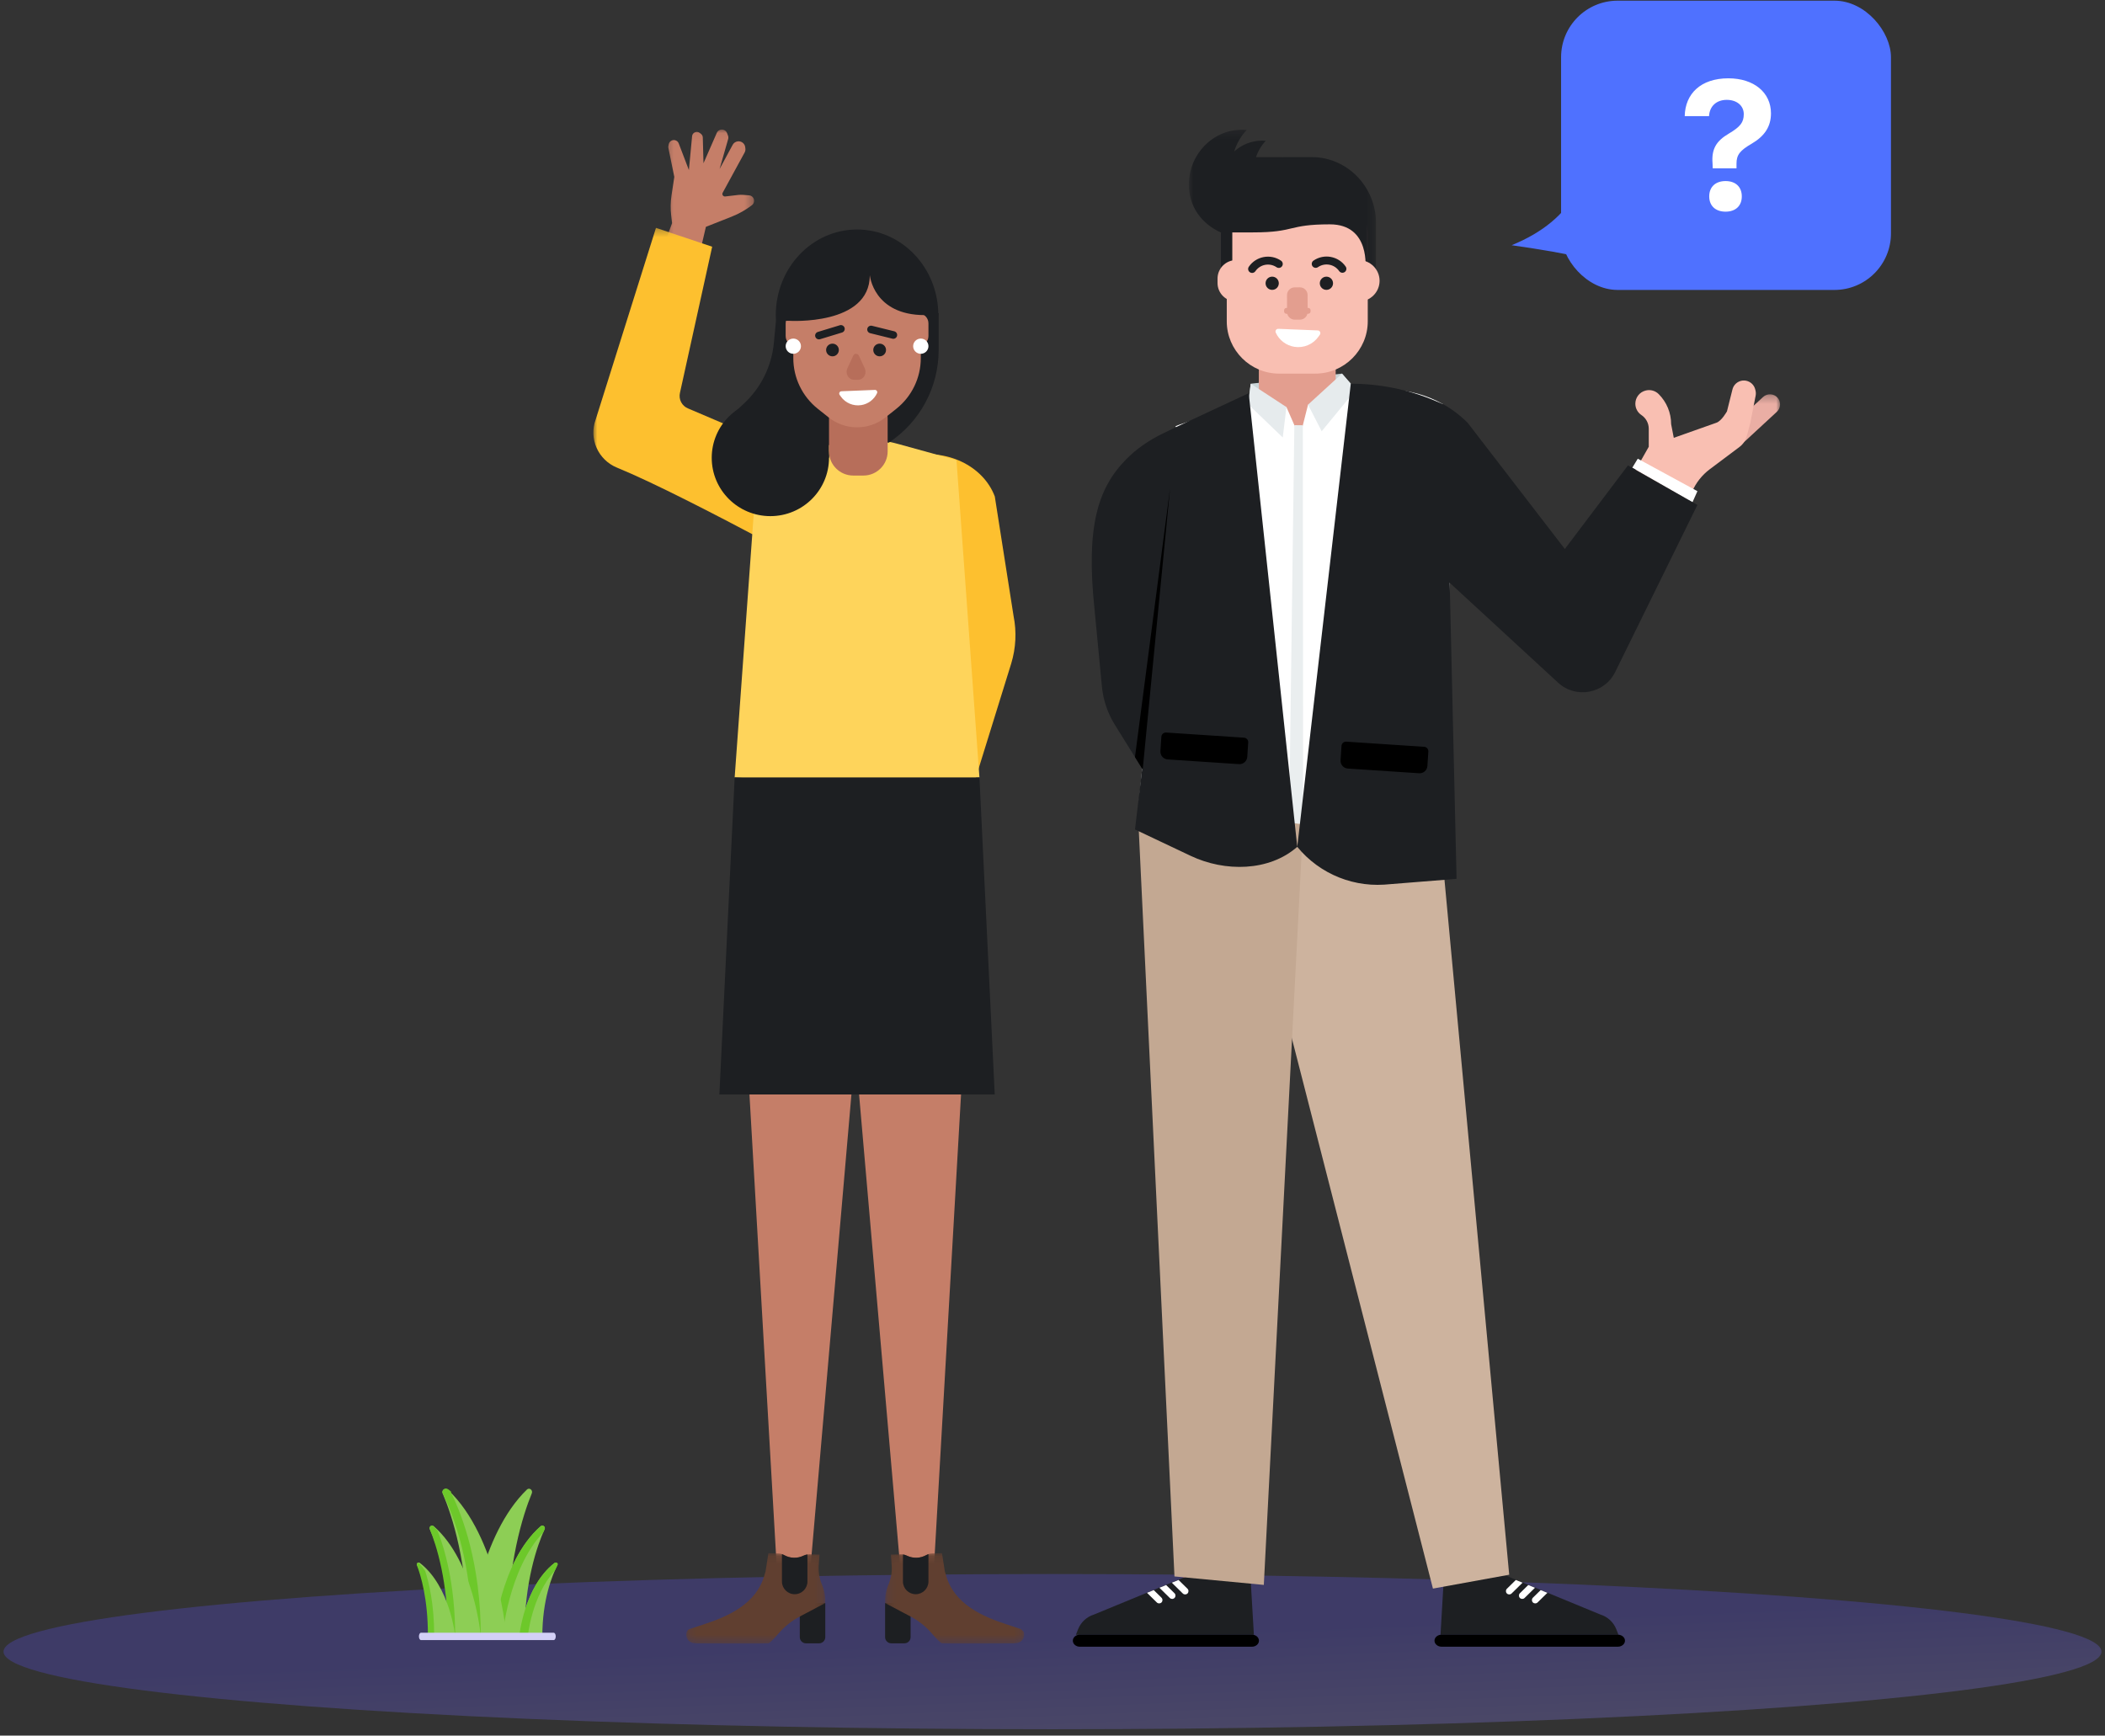 <?xml version="1.0" encoding="UTF-8" standalone="no"?>
<svg width="268px" height="221px" viewBox="0 0 268 221" version="1.1" xmlns="http://www.w3.org/2000/svg" xmlns:xlink="http://www.w3.org/1999/xlink">
    <rect x="0" y="0" width="268" height="221" fill="#333333" stroke="none"/>
    <!-- Generator: Sketch 48.2 (47327) - http://www.bohemiancoding.com/sketch -->
    <title>Group 16</title>
    <desc>Created with Sketch.</desc>
    <defs>
        <linearGradient x1="85.861%" y1="100%" x2="52.575%" y2="40.322%" id="linearGradient-1">
            <stop stop-color="#988CFF" offset="0%"></stop>
            <stop stop-color="#5E53FF" offset="100%"></stop>
        </linearGradient>
        <polygon id="path-2" points="0 0.278 7.111 0.278 7.111 7.046 0 7.046"></polygon>
        <polygon id="path-4" points="0.244 0.247 24.071 0.247 24.071 20.089 0.244 20.089"></polygon>
        <polygon id="path-6" points="0.294 0.048 11.704 0.048 11.704 15.226 0.294 15.226"></polygon>
        <polygon id="path-8" points="0 0.294 35.036 0.294 35.036 46.88 0 46.88"></polygon>
        <polygon id="path-10" points="0.138 0.122 17.842 0.122 17.842 11.628 0.138 11.628"></polygon>
        <polygon id="path-12" points="0.138 0.122 17.843 0.122 17.843 11.628 0.138 11.628"></polygon>
    </defs>
    <g id="Home-Page---1440px" stroke="none" stroke-width="1" fill="none" fill-rule="evenodd" transform="translate(-314, -924)">
        <g id="Group-11" transform="translate(79, 674)">
            <g id="Group-9" transform="translate(201, 250)">
                <g id="Group-16" transform="translate(34, 0)">
                    <g id="message6-copy" transform="translate(192.456, 0.086)">
                        <rect id="Rectangle-39" fill="#4F71FF" x="6.295" y="0" width="42" height="36.833" rx="7.2"></rect>
                        <path d="M0,31.138 C3.966,29.518 6.731,27.219 8.296,24.243 C10.644,19.779 13.238,33.688 9.511,32.822 C7.026,32.245 3.856,31.684 0,31.138 Z" id="Path-2" fill="#4F71FF"></path>
                        <path d="M22.036,14.697 C22.093,11.852 24.082,9.886 27.589,9.886 C30.857,9.886 33.017,11.703 33.017,14.342 C33.017,16.056 32.182,17.256 30.571,18.204 C29.052,19.084 28.629,19.644 28.629,20.741 L28.629,21.346 L25.601,21.346 L25.578,20.718 C25.43,18.89 26.058,17.862 27.635,16.936 C29.109,16.056 29.554,15.508 29.554,14.445 C29.554,13.383 28.686,12.629 27.384,12.629 C26.07,12.629 25.201,13.44 25.133,14.697 L22.036,14.697 Z M27.235,26.865 C25.955,26.865 25.156,26.122 25.156,24.923 C25.156,23.712 25.955,22.969 27.235,22.969 C28.515,22.969 29.303,23.712 29.303,24.923 C29.303,26.122 28.515,26.865 27.235,26.865 Z" id="?" fill="#FFFFFF"></path>
                    </g>
                    <ellipse id="Oval-3" fill="url(#linearGradient-1)" opacity="0.256" cx="134" cy="210.305" rx="133.55" ry="9.882"></ellipse>
                    <g id="grass-copy" transform="translate(53.06, 189.557)" fill-rule="nonzero">
                        <path d="M14.023,0.112 C11.065,2.98 9.204,7.324 8.156,11.103 C9.322,15.305 9.59,18.809 9.59,18.809 L11.534,18.809 C11.534,9.501 13.515,3.351 14.644,0.6 C14.816,0.181 14.339,-0.194 14.023,0.112 Z" id="Shape" fill="#8DCE55"></path>
                        <path d="M8.79,9.404 C8.559,9.925 8.347,10.441 8.156,10.946 C9.781,15.234 10.155,18.809 10.155,18.809 L11.418,18.809 C11.418,18.808 10.951,14.341 8.79,9.404 Z" id="Shape" fill="#6DC82A"></path>
                        <path d="M9.787,18.809 C9.787,18.809 10.588,9.33 15.767,4.786 C16.028,4.557 16.424,4.838 16.281,5.152 C15.345,7.215 13.704,11.828 13.704,18.809 L9.787,18.809 Z" id="Shape" fill="#8DCE55"></path>
                        <path d="M16.281,5.152 C16.424,4.838 16.028,4.557 15.767,4.786 C10.588,9.33 9.787,18.809 9.787,18.809 L10.916,18.809 C10.916,18.809 11.634,10.314 16.105,5.553 C16.166,5.41 16.225,5.276 16.281,5.152 Z" id="Shape" fill="#6DC82A"></path>
                        <path d="M13.049,18.809 C13.049,18.809 13.65,12.49 17.534,9.46 C17.73,9.307 18.027,9.495 17.92,9.704 C17.218,11.08 15.987,14.155 15.987,18.809 L13.049,18.809 Z" id="Shape" fill="#8DCE55"></path>
                        <path d="M17.92,9.704 C18.027,9.495 17.73,9.307 17.534,9.46 C13.65,12.49 13.049,18.809 13.049,18.809 L14.135,18.809 C14.135,18.809 14.625,13.659 17.579,10.428 C17.7,10.15 17.816,9.908 17.92,9.704 Z" id="Shape" fill="#6DC82A"></path>
                        <path d="M11.418,18.809 C11.418,18.809 10.417,6.171 3.943,0.112 C3.616,-0.194 3.122,0.181 3.3,0.6 C4.47,3.351 6.521,9.501 6.521,18.809 L11.418,18.809 Z" id="Shape" fill="#8DCE55"></path>
                        <path d="M4.369,0.373 C4.265,0.285 4.16,0.197 4.053,0.112 C3.674,-0.194 3.099,0.181 3.306,0.6 C4.666,3.351 7.052,9.501 7.052,18.809 L8.156,18.809 C8.156,9.501 5.77,3.351 4.41,0.6 C4.371,0.521 4.359,0.444 4.369,0.373 Z" id="Shape" fill="#6DC82A"></path>
                        <path d="M8.156,18.809 C8.156,18.809 7.355,9.33 2.175,4.786 C1.914,4.557 1.519,4.838 1.661,5.152 C2.597,7.215 4.238,11.828 4.238,18.809 L8.156,18.809 Z" id="Shape" fill="#8DCE55"></path>
                        <path d="M2.122,4.786 C1.886,4.557 1.53,4.838 1.658,5.152 C2.502,7.215 3.983,11.828 3.983,18.809 L4.893,18.809 C4.893,12.018 3.492,7.468 2.639,5.326 C2.472,5.14 2.3,4.959 2.122,4.786 Z" id="Shape" fill="#6DC82A"></path>
                        <path d="M4.893,18.809 C4.893,18.809 4.293,12.49 0.408,9.46 C0.212,9.307 -0.084,9.495 0.023,9.704 C0.725,11.08 1.955,14.155 1.955,18.809 L4.893,18.809 Z" id="Shape" fill="#8DCE55"></path>
                        <g id="Group" transform="translate(0, 9.404)">
                            <path d="M0.296,0.096 C0.154,-0.053 -0.061,0.13 0.016,0.334 C0.526,1.674 1.418,4.67 1.418,9.203 L2.216,9.203 C2.216,5.365 1.576,2.63 1.071,1.068 C0.835,0.718 0.578,0.391 0.296,0.096 Z" id="Shape" fill="#6DC82A"></path>
                            <path d="M17.426,9.875 L0.546,9.875 C0.397,9.875 0.276,9.664 0.276,9.404 C0.276,9.145 0.397,8.934 0.546,8.934 L17.426,8.934 C17.576,8.934 17.696,9.145 17.696,9.404 C17.696,9.664 17.576,9.875 17.426,9.875 Z" id="Shape" fill="#D3D0F7"></path>
                        </g>
                    </g>
                    <g id="Page-1" transform="translate(181.215, 113.644) scale(-1, 1) translate(-181.215, -113.644) translate(135.799, 16.171)">
                        <polygon id="Fill-1" fill="#CAD5D8" points="55.774 31.401 67.393 32.688 67.649 34.71 60.826 36.39 54.655 32.688"></polygon>
                        <g id="Group-90" transform="translate(0, 0.089)">
                            <path d="M86.98,60.974 L85.946,69.646 C85.605,72.516 84.553,75.254 82.887,77.616 L65.641,102.062 L74.38,56.613 L86.98,60.974 Z" id="Fill-2" fill="#F9BFB2"></path>
                            <path d="M69.091,186.798 L76.071,186.798 C76.137,186.798 76.191,186.744 76.191,186.678 L74.843,174.182 C74.843,174.116 74.789,174.063 74.723,174.063 L67.743,174.063 C67.677,174.063 67.623,174.116 67.623,174.182 L68.971,186.678 C68.971,186.744 69.025,186.798 69.091,186.798" id="Fill-4" fill="#993355"></path>
                            <path d="M41.987,187.43 L35.195,185.834 C35.131,185.819 35.091,185.754 35.106,185.69 L37.966,173.531 C37.981,173.467 38.046,173.427 38.11,173.442 L44.902,175.038 C44.966,175.053 45.006,175.118 44.991,175.182 L42.131,187.341 C42.116,187.405 42.051,187.445 41.987,187.43" id="Fill-16" fill="#993355"></path>
                            <g id="Group-10" transform="translate(19.391, 183.72)">
                                <path d="M15.776,0.535 L22.784,0.924 C23.144,0.944 23.433,1.232 23.454,1.592 L23.841,8.173 L1.18,8.173 L1.464,7.461 C1.822,6.569 2.562,5.886 3.48,5.602 L15.776,0.535 Z" id="Fill-18" fill="#1D1F22"></path>
                                <path d="M23.702,9.696 L1.26,9.696 C0.762,9.696 0.355,9.352 0.355,8.931 C0.355,8.51 0.762,8.165 1.26,8.165 L23.702,8.165 C24.199,8.165 24.607,8.51 24.607,8.931 C24.607,9.352 24.199,9.696 23.702,9.696" id="Fill-20" fill="#000000"></path>
                                <g id="Group-2" transform="translate(13.207, 3.007) rotate(-5) translate(-13.207, -3.007) translate(10.245, 1.028)" fill="#FFFFFF">
                                    <path d="M4.548,2.031 C4.699,2.208 4.969,2.229 5.146,2.078 C5.324,1.926 5.345,1.657 5.193,1.48 L4.157,0.267 L3.274,0.54 L4.548,2.031 Z" id="Fill-22"></path>
                                    <path d="M2.85,2.455 C3.001,2.633 3.271,2.654 3.448,2.502 C3.626,2.351 3.647,2.081 3.495,1.904 L2.527,0.771 L1.644,1.044 L2.85,2.455 Z" id="Fill-24"></path>
                                    <path d="M1.152,2.879 C1.303,3.057 1.573,3.078 1.75,2.927 C1.928,2.775 1.949,2.506 1.797,2.328 L0.898,1.276 L0.014,1.549 L1.152,2.879 Z" id="Fill-26"></path>
                                </g>
                            </g>
                            <g id="Group-10-Copy" transform="translate(78.491, 188.668) scale(-1, 1) translate(-78.491, -188.668) translate(66.15, 183.72)">
                                <path d="M15.776,0.535 L22.784,0.924 C23.144,0.944 23.433,1.232 23.454,1.592 L23.841,8.173 L1.18,8.173 L1.464,7.461 C1.822,6.569 2.562,5.886 3.48,5.602 L15.776,0.535 Z" id="Fill-18" fill="#1D1F22"></path>
                                <path d="M23.601,9.696 L1.674,9.696 C1.188,9.696 0.79,9.352 0.79,8.931 C0.79,8.51 1.188,8.165 1.674,8.165 L23.601,8.165 C24.087,8.165 24.485,8.51 24.485,8.931 C24.485,9.352 24.087,9.696 23.601,9.696" id="Fill-20" fill="#000000"></path>
                                <g id="Group-2" transform="translate(13.207, 3.007) rotate(-5) translate(-13.207, -3.007) translate(10.245, 1.028)" fill="#FFFFFF">
                                    <path d="M4.548,2.031 C4.699,2.208 4.969,2.229 5.146,2.078 C5.324,1.926 5.345,1.657 5.193,1.48 L4.157,0.267 L3.274,0.54 L4.548,2.031 Z" id="Fill-22"></path>
                                    <path d="M2.85,2.455 C3.001,2.633 3.271,2.654 3.448,2.502 C3.626,2.351 3.647,2.081 3.495,1.904 L2.527,0.771 L1.644,1.044 L2.85,2.455 Z" id="Fill-24"></path>
                                    <path d="M1.152,2.879 C1.303,3.057 1.573,3.078 1.75,2.927 C1.928,2.775 1.949,2.506 1.797,2.328 L0.898,1.276 L0.014,1.549 L1.152,2.879 Z" id="Fill-26"></path>
                                </g>
                            </g>
                            <polygon id="Fill-28" fill="#CDB39E" points="43.269 89.93 34.486 184.251 44.195 186.016 72.462 75.753"></polygon>
                            <polygon id="Fill-30" fill="#C3A892" points="81.76 87.109 77.102 184.47 65.727 185.547 60.721 88.651"></polygon>
                            <g id="Group-34" transform="translate(0, 33.668)">
                                <mask id="mask-3" fill="white">
                                    <use xlink:href="#path-2"></use>
                                </mask>
                                <g id="Clip-33"></g>
                                <path d="M6.77,6.634 C6.289,7.154 5.47,7.186 4.95,6.705 L0.412,2.509 C-0.108,2.028 -0.14,1.209 0.341,0.689 C0.822,0.17 1.641,0.138 2.161,0.619 L6.699,4.815 C7.219,5.296 7.251,6.114 6.77,6.634" id="Fill-32" fill="#EAAEA4" mask="url(#mask-3)"></path>
                            </g>
                            <path d="M3.797,37.631 C4.185,38.919 4.225,39.946 5.17,40.653 L8.945,43.484 C9.932,44.224 10.71,45.208 11.201,46.34 L20.304,67.305 C21.847,70.86 26.516,71.694 29.195,68.894 L36.085,61.694 L29.819,53.723 L26.401,57.709 L16.717,40.627 L16.717,38.338 C16.717,37.634 17.069,36.976 17.655,36.586 C18.137,36.265 18.426,35.725 18.426,35.146 C18.426,34.352 17.886,33.66 17.115,33.467 L17.099,33.463 C16.509,33.315 15.885,33.489 15.455,33.918 C14.439,34.933 13.869,36.309 13.869,37.744 L13.532,39.488 L8.106,37.568 C7.438,37.346 6.759,36.115 6.759,36.115 L6.061,33.322 C5.955,32.899 5.67,32.544 5.28,32.349 C4.426,31.922 3.396,32.396 3.164,33.322 L3.127,33.473 C3.074,33.685 3.068,33.906 3.11,34.121 L3.797,37.631 Z" id="Fill-35" fill="#F9BFB2"></path>
                            <path d="M81.759,87.109 L43.269,89.93 L42.058,58.012 L42.909,35.202 C44.896,34.081 47.131,33.441 49.449,33.358 L55.408,33.351 C59.158,33.346 62.89,33.857 66.503,34.866 C71.461,36.252 77.834,38.083 76.898,38.083 L81.759,87.109 Z" id="Fill-37" fill="#FFFFFF"></path>
                            <path d="M61.469,44.548 C58.778,44.548 56.577,42.347 56.577,39.658 L56.577,29.431 C56.577,26.742 58.778,24.541 61.469,24.541 C64.16,24.541 66.361,26.742 66.361,29.431 L66.361,39.658 C66.361,42.347 64.16,44.548 61.469,44.548" id="Fill-39" fill="#E39E8F"></path>
                            <path d="M63.786,31.312 L59.152,31.312 C55.491,31.312 52.494,28.317 52.494,24.657 L52.494,13.644 C52.494,9.984 55.491,6.99 59.152,6.99 L63.786,6.99 C67.448,6.99 70.444,9.984 70.444,13.644 L70.444,24.657 C70.444,28.317 67.448,31.312 63.786,31.312" id="Fill-41" fill="#F9BFB2"></path>
                            <path d="M55.719,18.473 C55.62,18.473 55.521,18.444 55.433,18.384 C55.204,18.226 55.146,17.911 55.304,17.682 C56.227,16.343 58.067,16.003 59.407,16.925 C59.636,17.084 59.694,17.398 59.537,17.628 C59.378,17.858 59.064,17.915 58.834,17.757 C57.953,17.151 56.743,17.374 56.136,18.255 C56.038,18.397 55.88,18.473 55.719,18.473" id="Fill-43" fill="#1D1F22"></path>
                            <path d="M67.218,18.494 C67.057,18.493 66.899,18.417 66.801,18.274 C66.198,17.39 64.988,17.164 64.105,17.767 C63.875,17.924 63.561,17.866 63.403,17.635 C63.246,17.404 63.305,17.09 63.535,16.933 C64.879,16.015 66.718,16.362 67.636,17.704 C67.793,17.934 67.734,18.248 67.503,18.406 C67.416,18.466 67.316,18.494 67.218,18.494" id="Fill-45" fill="#1D1F22"></path>
                            <path d="M61.79,24.443 L61.125,24.442 C60.587,24.441 60.148,24.001 60.149,23.464 L60.153,21.302 C60.154,20.765 60.595,20.326 61.132,20.327 L61.798,20.329 C62.335,20.33 62.774,20.77 62.773,21.307 L62.769,23.468 C62.768,24.006 62.328,24.444 61.79,24.443" id="Fill-47" fill="#E39E8F"></path>
                            <path d="M62.843,23.697 L60.074,23.692 C59.909,23.692 59.775,23.557 59.775,23.392 L59.775,23.243 C59.776,23.078 59.911,22.944 60.075,22.944 L62.845,22.949 C63.01,22.949 63.144,23.084 63.144,23.249 L63.143,23.399 C63.143,23.563 63.008,23.698 62.843,23.697" id="Fill-49" fill="#E39E8F"></path>
                            <path d="M58.859,25.813 L63.879,25.609 C64.136,25.598 64.313,25.862 64.207,26.096 L64.206,26.097 C63.768,27.059 62.875,27.737 61.83,27.902 C60.646,28.088 59.458,27.586 58.767,26.606 L58.591,26.356 C58.434,26.133 58.586,25.824 58.859,25.813" id="Fill-51" fill="#FFFFFF"></path>
                            <path d="M58.599,19.809 C58.599,20.273 58.222,20.65 57.757,20.65 C57.291,20.65 56.914,20.273 56.914,19.809 C56.914,19.344 57.291,18.967 57.757,18.967 C58.222,18.967 58.599,19.344 58.599,19.809" id="Fill-53" fill="#1D1F22"></path>
                            <path d="M65.504,19.809 C65.504,20.273 65.127,20.65 64.662,20.65 C64.196,20.65 63.819,20.273 63.819,19.809 C63.819,19.344 64.196,18.967 64.662,18.967 C65.127,18.967 65.504,19.344 65.504,19.809" id="Fill-55" fill="#1D1F22"></path>
                            <g id="Group-59" transform="translate(51.198, 0)">
                                <mask id="mask-5" fill="white">
                                    <use xlink:href="#path-4"></use>
                                </mask>
                                <g id="Clip-58"></g>
                                <path d="M24.071,7.241 C24.071,3.379 21.024,0.247 17.264,0.247 C17.074,0.247 16.887,0.261 16.701,0.277 C17.425,1.043 17.977,1.979 18.301,3.02 C17.345,2.167 16.099,1.646 14.733,1.646 C14.581,1.646 14.431,1.657 14.283,1.669 C14.835,2.254 15.259,2.963 15.522,3.749 L12.074,3.749 L12.085,3.758 C11.996,3.755 11.908,3.744 11.817,3.744 L8.413,3.744 C3.92,3.744 0.244,7.521 0.244,12.137 L0.244,20.089 L1.605,18.069 C1.605,18.069 0.882,12.306 6.113,12.306 C11.559,12.306 10.456,13.331 15.902,13.331 L18.541,13.331 L18.541,17.733 L19.987,19.079 L19.987,13.348 C22.39,12.269 24.071,10.109 24.071,7.241" id="Fill-57" fill="#1D1F22" mask="url(#mask-5)"></path>
                            </g>
                            <path d="M54,22.126 L53.623,22.126 C52.174,22.126 50.989,20.942 50.989,19.493 C50.989,18.045 52.174,16.86 53.623,16.86 L54,16.86 L54,22.126 Z" id="Fill-60" fill="#F9BFB2"></path>
                            <path d="M69.269,22.126 L69.269,16.86 C70.561,16.86 71.619,17.917 71.619,19.209 L71.619,19.778 C71.619,21.07 70.561,22.126 69.269,22.126" id="Fill-62" fill="#F9BFB2"></path>
                            <path d="M60.097,35.265 L61.152,39.443 L62.847,35.571 L68.7,36.3 C68.7,36.3 69.865,51.17 69.528,51.17 C69.191,51.17 56.577,49.88 56.577,49.88 L53.29,36.3 L60.097,35.265 Z" id="Fill-64" fill="#FFFFFF"></path>
                            <polygon id="Fill-66" fill="#E6EBED" points="58.361 38.653 53.999 33.352 55.774 31.312 60.097 35.265"></polygon>
                            <polygon id="Fill-68" fill="#E6EBED" points="63.315 39.443 67.724 35.209 67.394 32.598 62.847 35.571"></polygon>
                            <polygon id="Fill-70" fill="#EAEEEF" points="60.721 88.651 60.759 37.888 61.839 37.875 62.507 88.52"></polygon>
                            <polygon id="Fill-72" fill="#FFFFFF" points="18.813 43.292 18.117 42.147 10.523 46.281 11.161 47.712"></polygon>
                            <path d="M78.585,38.939 L76.903,38.125 L67.649,33.806 L61.469,91.568 L54.655,32.599 C50.963,32.599 47.308,33.34 43.908,34.779 L42.909,35.201 C41.765,35.841 40.711,36.638 39.77,37.579 L27.402,53.645 L19.364,42.999 L10.523,48.032 L20.967,69.258 C22.306,72.063 25.98,72.771 28.265,70.663 L42.061,57.945 L41.188,95.644 L50.392,96.381 C54.942,96.676 59.323,94.605 61.981,90.901 L61.469,91.568 C65.06,94.722 70.694,94.773 75.014,92.727 L82.126,89.359 L81.215,81.615 L82.444,79.643 L84.69,76.031 C85.61,74.553 86.176,72.883 86.341,71.149 L87.284,61.274 C88.379,50.879 86.898,45.942 83.271,42.243 C81.924,40.869 80.318,39.777 78.585,38.939 Z" id="Fill-74" fill="#1D1F22"></path>
                            <polygon id="Fill-76" fill="#000000" points="82.132 80.143 81.147 81.724 77.664 45.941"></polygon>
                            <path d="M55.034,81.6 L45.954,82.199 C45.411,82.235 44.937,81.82 44.901,81.277 L44.78,79.437 C44.759,79.124 44.998,78.852 45.31,78.831 L55.23,78.176 C55.542,78.156 55.815,78.395 55.836,78.707 L55.957,80.547 C55.993,81.09 55.578,81.564 55.034,81.6" id="Fill-86" fill="#000000"></path>
                            <path d="M77.969,80.439 L68.889,81.038 C68.345,81.074 67.871,80.659 67.835,80.116 L67.714,78.276 C67.693,77.963 67.932,77.691 68.245,77.67 L78.164,77.015 C78.477,76.995 78.749,77.234 78.77,77.546 L78.892,79.386 C78.927,79.929 78.512,80.403 77.969,80.439" id="Fill-88" fill="#000000"></path>
                        </g>
                    </g>
                    <g id="Page-1" transform="translate(75.544, 16.171)">
                        <path d="M39.457,42.131 L40.303,41.934 C44.887,40.866 49.628,43.108 51.11,47.045 L53.502,62.279 C53.9,64.282 53.798,66.336 53.204,68.301 L48.587,83.184 L40.796,74.393 L42.42,46.886 L39.457,42.131 Z" id="Fill-1" fill="#FDC02F"></path>
                        <g id="Group-5" transform="translate(8.764, 0.275)">
                            <mask id="mask-7" fill="white">
                                <use xlink:href="#path-6"></use>
                            </mask>
                            <g id="Clip-4"></g>
                            <path d="M0.294,14.593 L1.259,11.966 L1.146,11.01 C1.045,10.154 1.058,9.289 1.186,8.438 L1.542,6.079 L0.79,2.4 C0.772,2.313 0.772,2.223 0.79,2.135 L0.836,1.912 C0.911,1.556 1.261,1.327 1.619,1.401 L1.62,1.401 C1.842,1.447 2.025,1.602 2.105,1.813 L3.4,5.21 L3.807,0.893 C3.824,0.712 3.923,0.548 4.077,0.447 L4.077,0.447 C4.295,0.305 4.579,0.318 4.782,0.478 L4.94,0.601 C5.08,0.711 5.164,0.878 5.169,1.057 L5.258,4.341 L6.952,0.47 C7.02,0.313 7.143,0.187 7.298,0.115 L7.298,0.115 C7.67,-0.059 8.111,0.119 8.257,0.501 L8.379,0.821 C8.433,0.962 8.439,1.117 8.398,1.262 L7.306,5.077 L8.972,1.994 C9.104,1.749 9.347,1.585 9.624,1.552 L9.624,1.552 C10.092,1.497 10.517,1.83 10.572,2.296 L10.592,2.468 C10.613,2.642 10.579,2.818 10.495,2.973 L7.701,8.095 C7.576,8.325 7.763,8.601 8.025,8.57 L9.662,8.378 C9.875,8.353 10.089,8.349 10.302,8.366 L11.058,8.426 C11.391,8.452 11.66,8.709 11.699,9.04 L11.699,9.042 C11.728,9.285 11.626,9.526 11.431,9.676 C10.646,10.279 9.78,10.771 8.858,11.135 L5.564,12.437 L4.913,15.226 L0.294,14.593 Z" id="Fill-3" fill="#C57E68" mask="url(#mask-7)"></path>
                        </g>
                        <g id="Group-8" transform="translate(0, 12.549)">
                            <mask id="mask-9" fill="white">
                                <use xlink:href="#path-8"></use>
                            </mask>
                            <g id="Clip-7"></g>
                            <path d="M7.972,0.294 L15.127,2.694 L11.028,21.289 C10.826,22.123 11.272,22.978 12.073,23.294 L33.416,32.393 C33.416,32.393 35.912,47.066 34.707,46.878 C33.77,46.731 12.287,34.62 3.009,30.824 C0.594,29.836 -0.602,27.125 0.3,24.687 L7.972,0.294 Z" id="Fill-6" fill="#FDC02F" mask="url(#mask-9)"></path>
                        </g>
                        <polygon id="Fill-9" fill="#C57E68" points="19.818 122.223 23.51 186.176 27.405 186.176 33.248 118.67"></polygon>
                        <polygon id="Fill-11" fill="#C57E68" points="46.868 122.22 43.205 186.175 39.309 186.176 33.437 118.673"></polygon>
                        <path d="M46.232,42.411 L38.954,40.401 C35.435,39.413 31.71,39.413 28.191,40.401 L20.913,42.444 L17.991,82.818 L33.573,83.787 L49.154,82.818 L46.232,42.411 Z" id="Fill-13" fill="#FED45B"></path>
                        <polygon id="Fill-15" fill="#1D1F22" points="51.102 123.192 16.044 123.192 17.991 82.818 49.154 82.818"></polygon>
                        <path d="M23.25,24.679 L22.976,27.525 C22.693,30.477 21.329,33.222 19.146,35.24 L17.991,36.307 L30.002,42.121 L30.002,40.506 L37.63,40.183 C41.585,37.559 43.96,33.143 43.96,28.414 L43.96,23.71 L26.431,22.095 L23.25,24.679 Z" id="Fill-17" fill="#1D1F22"></path>
                        <path d="M30.002,42.121 C30.002,46.224 26.659,49.549 22.536,49.549 C18.412,49.549 15.07,46.224 15.07,42.121 C15.07,38.018 18.412,34.692 22.536,34.692 C26.659,34.692 30.002,38.018 30.002,42.121" id="Fill-19" fill="#1D1F22"></path>
                        <path d="M34.384,44.381 L33.086,44.381 C31.39,44.381 30.002,43.001 30.002,41.313 L30.002,37.114 C30.002,35.426 31.39,34.046 33.086,34.046 L34.384,34.046 C36.08,34.046 37.468,35.426 37.468,37.114 L37.468,41.313 C37.468,43.001 36.08,44.381 34.384,44.381" id="Fill-21" fill="#B76E5A"></path>
                        <path d="M33.573,17.573 L25.457,17.573 L25.457,24.356 L25.457,29.432 C25.457,31.94 26.603,34.311 28.571,35.878 L29.952,36.977 C32.069,38.663 35.077,38.663 37.193,36.977 L38.575,35.878 C40.542,34.311 41.688,31.94 41.688,29.432 L41.688,24.356 L41.688,17.573 L33.573,17.573 Z" id="Fill-23" fill="#C57E68"></path>
                        <path d="M25.782,27.909 C25.068,27.909 24.484,27.327 24.484,26.617 L24.484,25.002 C24.484,24.291 25.068,23.71 25.782,23.71 C26.496,23.71 27.08,24.291 27.08,25.002 L27.08,26.617 C27.08,27.327 26.496,27.909 25.782,27.909" id="Fill-25" fill="#C57E68"></path>
                        <path d="M41.363,27.909 C40.649,27.909 40.065,27.327 40.065,26.617 L40.065,25.002 C40.065,24.291 40.649,23.71 41.363,23.71 C42.077,23.71 42.662,24.291 42.662,25.002 L42.662,26.617 C42.662,27.327 42.077,27.909 41.363,27.909" id="Fill-27" fill="#C57E68"></path>
                        <path d="M35.196,18.865 C35.196,18.865 35.642,23.952 42.195,23.952 L43.92,23.952 C43.92,17.931 39.287,13.051 33.573,13.051 C27.858,13.051 23.226,17.931 23.226,23.952 C23.226,24.197 23.236,24.439 23.251,24.679 L24.95,24.679 C24.95,24.679 35.196,25.325 35.196,18.865" id="Fill-29" fill="#1D1F22"></path>
                        <path d="M26.431,27.909 C26.431,28.444 25.995,28.878 25.457,28.878 C24.92,28.878 24.484,28.444 24.484,27.909 C24.484,27.374 24.92,26.94 25.457,26.94 C25.995,26.94 26.431,27.374 26.431,27.909" id="Fill-31" fill="#FFFFFF"></path>
                        <path d="M42.662,27.909 C42.662,28.444 42.226,28.878 41.688,28.878 C41.15,28.878 40.714,28.444 40.714,27.909 C40.714,27.374 41.15,26.94 41.688,26.94 C42.226,26.94 42.662,27.374 42.662,27.909" id="Fill-33" fill="#FFFFFF"></path>
                        <path d="M31.255,28.393 C31.255,28.839 30.892,29.201 30.444,29.201 C29.996,29.201 29.632,28.839 29.632,28.393 C29.632,27.947 29.996,27.586 30.444,27.586 C30.892,27.586 31.255,27.947 31.255,28.393" id="Fill-35" fill="#1D1F22"></path>
                        <path d="M31.659,26.17 L28.865,27.021 C28.609,27.099 28.336,26.955 28.257,26.7 C28.179,26.445 28.324,26.173 28.58,26.095 L31.374,25.244 C31.629,25.165 31.903,25.31 31.982,25.565 C32.06,25.82 31.915,26.092 31.659,26.17" id="Fill-37" fill="#1D1F22"></path>
                        <path d="M37.261,28.393 C37.261,28.839 36.898,29.201 36.449,29.201 C36.001,29.201 35.638,28.839 35.638,28.393 C35.638,27.947 36.001,27.586 36.449,27.586 C36.898,27.586 37.261,27.947 37.261,28.393" id="Fill-39" fill="#1D1F22"></path>
                        <path d="M38.074,26.953 L35.239,26.252 C34.979,26.188 34.819,25.924 34.883,25.665 C34.948,25.407 35.214,25.248 35.473,25.312 L38.309,26.012 C38.569,26.076 38.729,26.341 38.664,26.599 C38.6,26.858 38.334,27.017 38.074,26.953" id="Fill-41" fill="#1D1F22"></path>
                        <path d="M34.549,30.719 C34.801,31.261 34.568,31.946 34,32.135 C33.893,32.17 33.78,32.19 33.662,32.19 L33.232,32.19 C33.114,32.19 33,32.17 32.893,32.135 C32.325,31.946 32.093,31.261 32.344,30.719 L33.094,29.102 C33.233,28.803 33.661,28.803 33.799,29.102 L34.549,30.719 Z" id="Fill-43" fill="#B76E5A"></path>
                        <path d="M39.6,193.075 L37.933,193.075 C37.499,193.075 37.143,192.721 37.143,192.289 L37.143,187.946 L40.39,187.946 L40.39,192.289 C40.39,192.721 40.034,193.075 39.6,193.075" id="Fill-45" fill="#1D1F22"></path>
                        <g id="Group-49" transform="translate(37.006, 181.474)">
                            <mask id="mask-11" fill="white">
                                <use xlink:href="#path-10"></use>
                            </mask>
                            <g id="Clip-48"></g>
                            <path d="M17.765,10.113 C18.036,10.789 17.565,11.532 16.835,11.578 L16.352,11.608 C14.607,11.623 7.659,11.647 7.379,11.601 C7.194,11.57 6.596,10.929 6.044,10.295 C5.303,9.445 4.414,8.734 3.415,8.205 L0.138,6.472 L0.138,6.159 C0.138,5.519 0.259,4.884 0.495,4.288 L0.631,3.948 C0.912,3.238 1.03,2.474 0.975,1.713 L0.874,0.305 L2.158,0.269 C2.403,0.262 2.646,0.313 2.867,0.417 L2.944,0.453 C3.724,0.819 4.634,0.785 5.383,0.36 C5.605,0.234 5.854,0.165 6.11,0.158 L7.379,0.122 L7.746,2.451 C7.787,2.6 7.839,2.746 7.879,2.895 C8.902,6.639 12.627,8.22 15.657,9.203 L15.719,9.223 L17.416,9.786" id="Fill-47" fill="#603F30" mask="url(#mask-11)"></path>
                        </g>
                        <path d="M42.662,181.716 C42.568,181.747 42.475,181.785 42.388,181.835 C41.64,182.259 40.729,182.294 39.95,181.928 L39.872,181.891 C39.728,181.823 39.573,181.78 39.416,181.759 L39.416,185.207 C39.416,186.095 40.146,186.822 41.039,186.822 C41.931,186.822 42.662,186.095 42.662,185.207 L42.662,181.716 Z" id="Fill-50" fill="#1D1F22"></path>
                        <path d="M27.072,193.075 L28.739,193.075 C29.173,193.075 29.528,192.721 29.528,192.289 L29.528,187.946 L26.282,187.946 L26.282,192.289 C26.282,192.721 26.638,193.075 27.072,193.075" id="Fill-52" fill="#1D1F22"></path>
                        <g id="Group-56" transform="translate(11.686, 181.474)">
                            <mask id="mask-13" fill="white">
                                <use xlink:href="#path-12"></use>
                            </mask>
                            <g id="Clip-55"></g>
                            <path d="M1.628,11.609 C3.374,11.623 10.321,11.647 10.602,11.601 C10.786,11.57 11.384,10.929 11.936,10.296 C12.678,9.445 13.567,8.734 14.566,8.205 L17.843,6.472 L17.843,6.159 C17.843,5.519 17.721,4.884 17.485,4.288 L17.35,3.948 C17.068,3.238 16.95,2.474 17.005,1.713 L17.106,0.305 L15.822,0.269 C15.578,0.262 15.335,0.313 15.114,0.417 L15.036,0.453 C14.257,0.82 13.347,0.785 12.597,0.36 C12.375,0.234 12.126,0.165 11.871,0.158 L10.602,0.122 L10.235,2.451 C10.193,2.6 10.142,2.746 10.101,2.895 C9.078,6.639 5.353,8.22 2.323,9.203 L2.261,9.223 L0.564,9.786 C0.405,9.839 0.278,9.958 0.216,10.113 C-0.056,10.789 0.416,11.532 1.146,11.578 L1.628,11.609 Z" id="Fill-54" fill="#603F30" mask="url(#mask-13)"></path>
                        </g>
                        <path d="M24.01,181.716 C24.104,181.747 24.196,181.785 24.283,181.835 C25.032,182.259 25.943,182.294 26.722,181.928 L26.799,181.891 C26.944,181.823 27.098,181.78 27.256,181.759 L27.256,185.207 C27.256,186.095 26.526,186.822 25.633,186.822 C24.74,186.822 24.01,186.095 24.01,185.207 L24.01,181.716 Z" id="Fill-57" fill="#1D1F22"></path>
                        <path d="M31.581,33.648 L35.84,33.476 C36.058,33.467 36.208,33.69 36.118,33.887 L36.118,33.888 C35.746,34.701 34.988,35.273 34.102,35.412 C33.097,35.569 32.089,35.145 31.503,34.318 L31.354,34.107 C31.22,33.919 31.35,33.658 31.581,33.648" id="Fill-59" fill="#FFFFFF"></path>
                    </g>
                </g>
            </g>
        </g>
    </g>
</svg>
